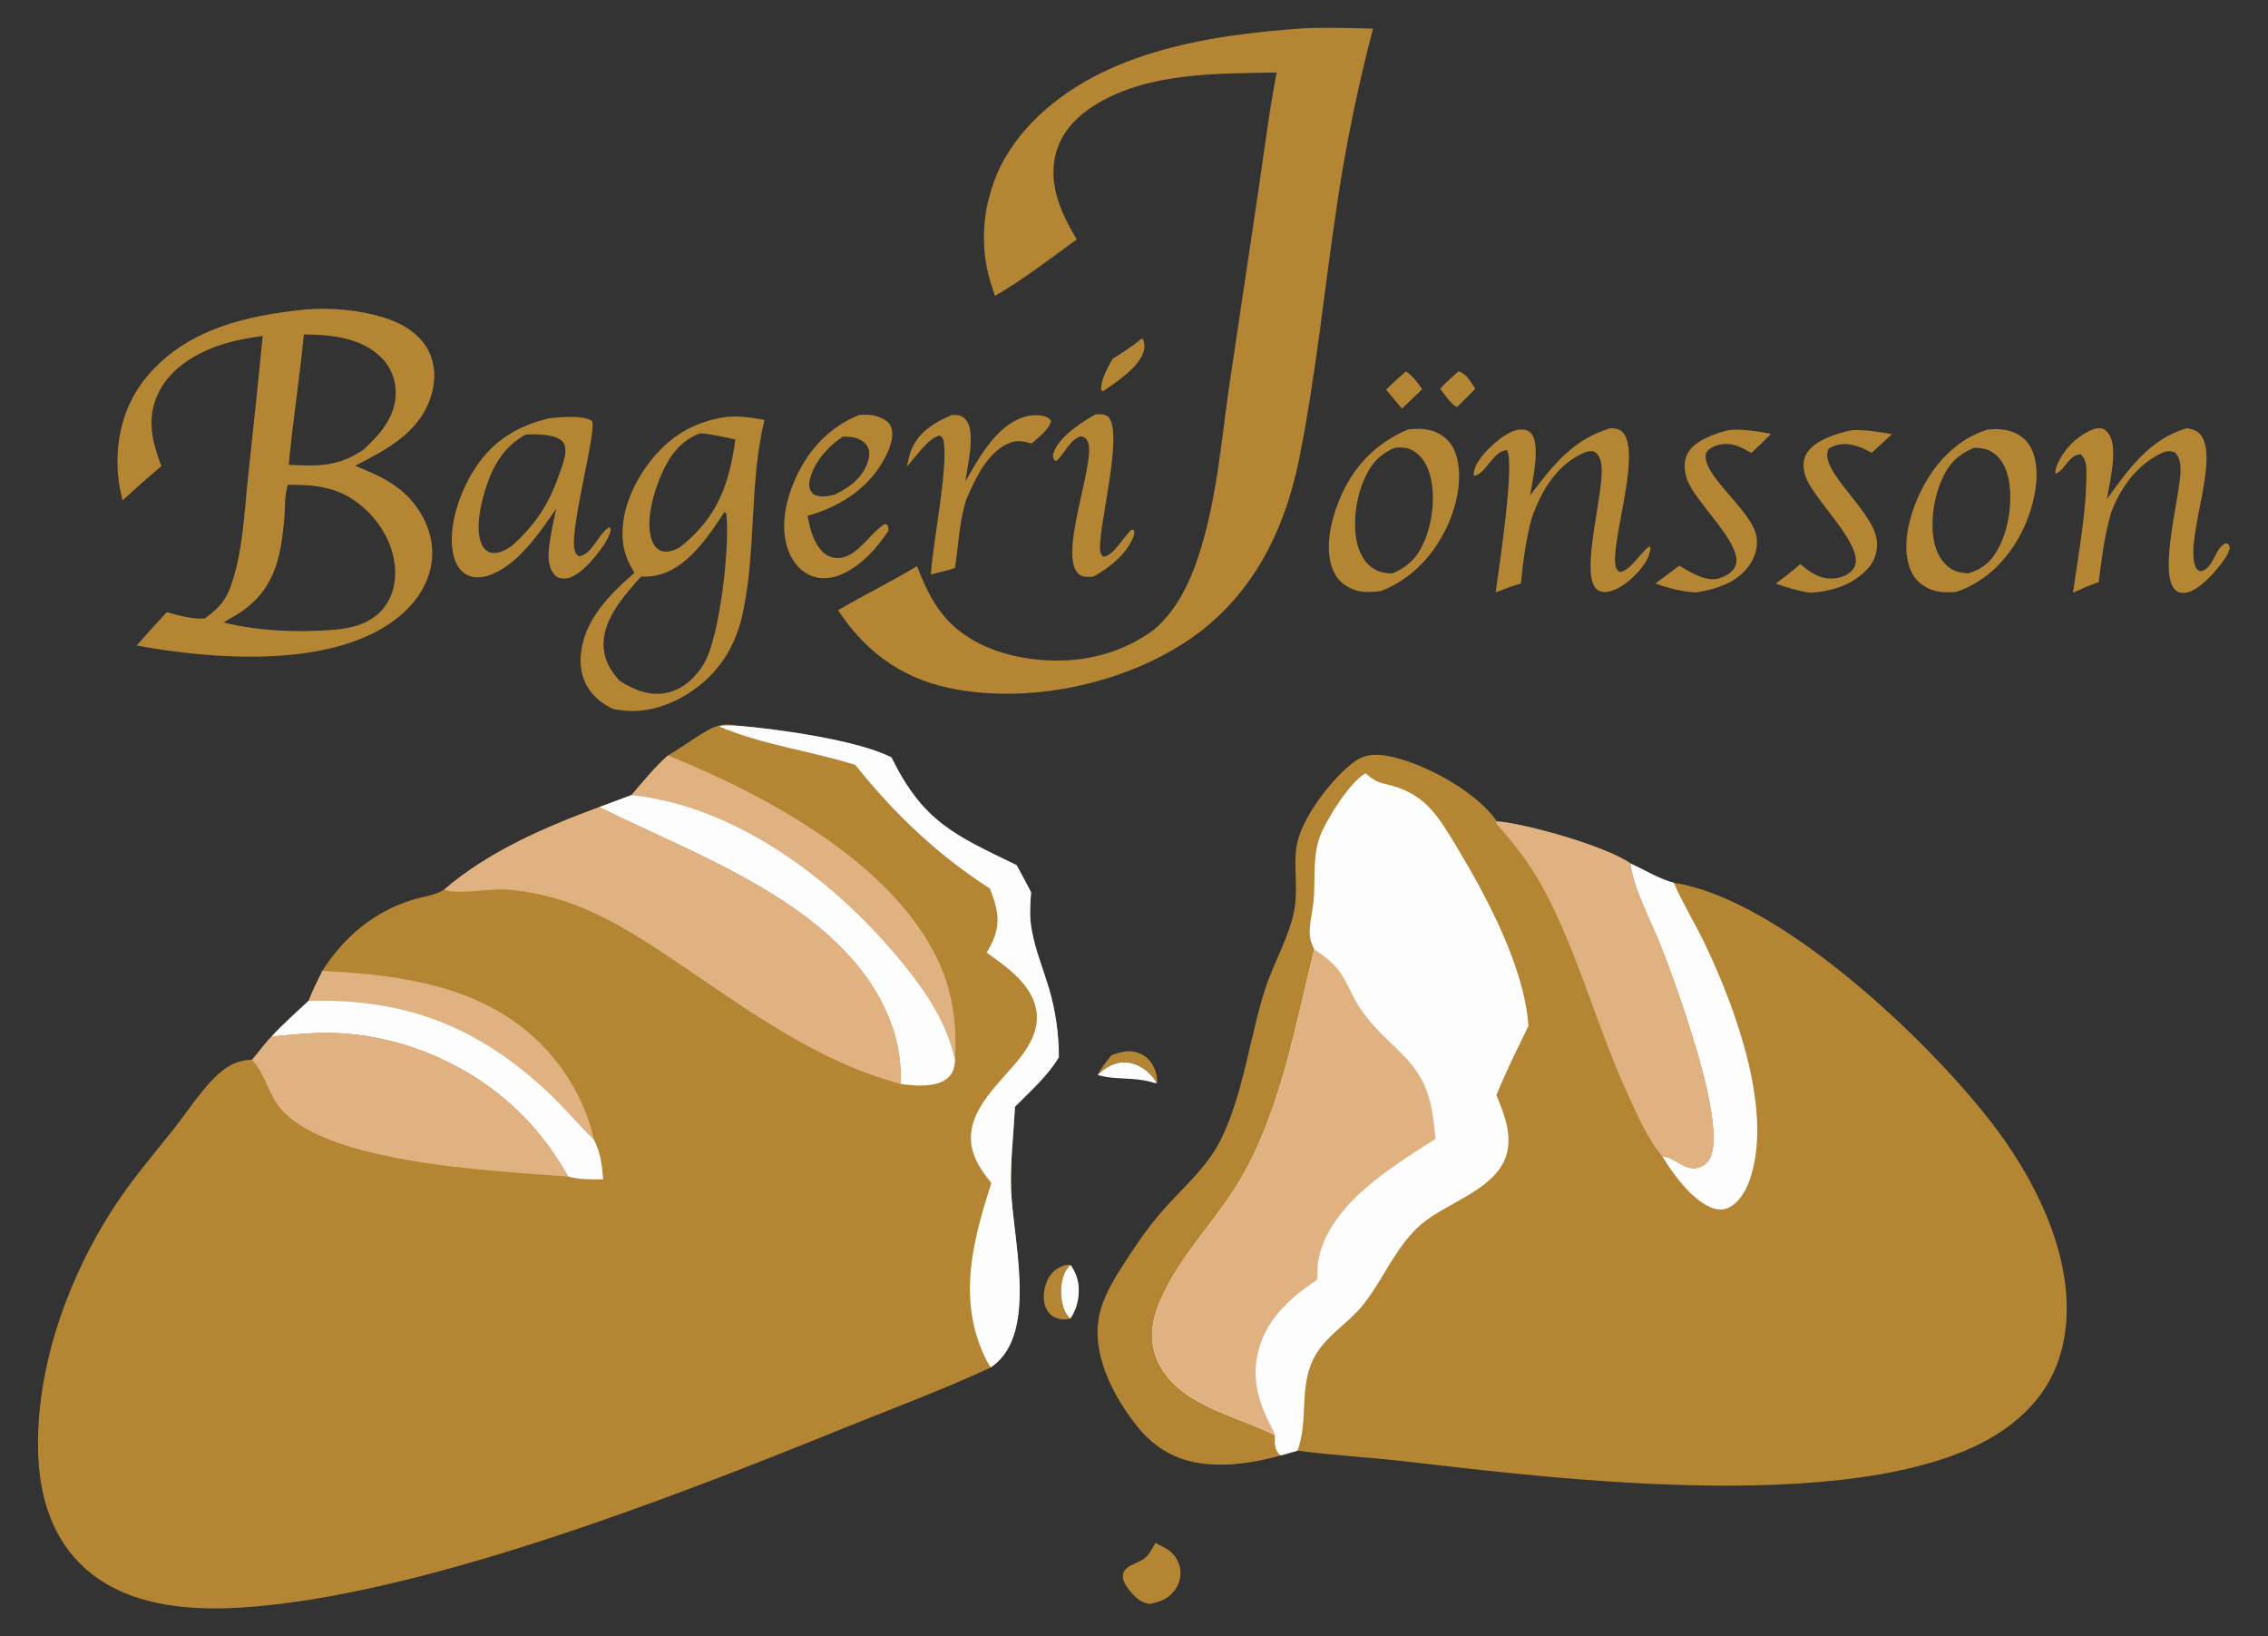 <?xml version="1.0" encoding="utf-8"?>
<!-- Generator: Adobe Illustrator 27.2.0, SVG Export Plug-In . SVG Version: 6.00 Build 0)  -->
<svg version="1.1" id="Layer_1" xmlns="http://www.w3.org/2000/svg" xmlns:xlink="http://www.w3.org/1999/xlink" x="0px" y="0px"
	 viewBox="0 0 2587 1866" style="enable-background:new 0 0 2587 1866;" xml:space="preserve">
<rect x="0" y="0" width="2587" height="1866" fill="#333333" stroke="none"/>
<style type="text/css">
	.st0{fill:#B48633;}
	.st1{fill:#FEFDFD;}
	.st2{fill:#E1B281;}
</style>
<g>
	<path class="st0" d="M2494.5,488.3c3.2,0.7,7.3,1.4,10.2,3c33.2,18.7-13.3,121.2-0.6,154.5c1.5,4,2.4,4.1,6,5.8
		c15-3.4,15.1-22.7,26.3-30.8c2.6-1.9,2.1-1.1,5.7-0.2l1.4,3.7c-0.8,4.8-3,8.5-5.6,12.6c-8.3,12.7-29.9,37.7-45.4,39.2
		c-4.5,0.4-8-0.2-11.4-3.5c-19.4-18.7,5.8-107.8,6.1-135.4c0.1-8-0.6-15.3-6.4-21.3c-6.2-1.9-9.2-1.9-15.2,0.9
		c-28,13-47.2,39.9-57.6,68c-7.5,26-10.8,52.4-14.1,79.1c-10,3.2-19.7,7.9-29.4,12.1c6.3-44.2,15.4-92,15.4-136.6
		c0-8.5-0.3-15.1-6.4-21.3c-15,0.9-17.2,18.2-28.9,22.1c0-0.6-0.1-1.3-0.1-2c0.8-10.9,11.2-25.2,18.8-32.7
		c6.7-6.6,22.6-18.3,32.7-17.1c4.5,0.5,7,3.2,9.5,6.7c11,15.7,0.7,56-2.3,74.1C2428.2,534.9,2451.7,500.7,2494.5,488.3z"/>
	<g>
		<path class="st0" d="M1268.1,1203.2c12.7-4.3,22.3-7,34.9-0.4c8,4.2,13,11.9,15.5,20.4c1.2,3.9,1.4,7.8,1.3,11.9
			c-1.3-2.2-1.2-2.1-3-4.5c-7.5-10-18.6-18-31.3-19c-14-1.1-23.3,5.2-33.4,14.1C1256.9,1217.3,1261.6,1210.6,1268.1,1203.2z"/>
		<path class="st1" d="M1252,1225.8c10.1-8.9,19.4-15.2,33.4-14.1c12.7,1,23.8,9,31.3,19c1.8,2.4,1.7,2.3,3,4.5
			c-4.3-0.4-2.5,0-6.5-1.2C1292.9,1228,1270.3,1231.9,1252,1225.8z"/>
		<path class="st0" d="M1663.7,423.5c9.3,2.8,14.1,12.3,19,19.9c-6.7,7.2-13.9,14-20.8,20.9c-6.4-2.5-14.6-15.4-19.2-21
			C1649.3,436.1,1656.4,429.8,1663.7,423.5z"/>
		<path class="st0" d="M1603.7,423.5c8.1,5.5,13,12.5,18.5,20.3c-7.5,7.6-15.4,14.8-23.1,22.2l-18.1-21.6
			C1588.2,437.1,1596.1,430.4,1603.7,423.5z"/>
		<path class="st0" d="M1302.7,386l1.7,2.2c0.8,3.8,1.5,7.1,0.6,11c-4.4,19-32.1,36.9-47.3,47.3l-1.9-2.9
			c0.7-12.2,7.4-23.7,13.1-34.3C1280.7,402.2,1291.7,394.6,1302.7,386z"/>
		<path class="st0" d="M1221,1503.7c-4.5,1.1-8.4,1.6-12.9,0.4c-6-1.5-10.7-4.6-13.9-10.1c-4.5-7.8-4.4-18-2.2-26.4
			c2.3-8.7,7-17,15.1-21.4c4.3-2.3,9.2-4.7,14.1-3.5c8.7,12.7,10.9,25.3,8.1,40.5C1228,1490.7,1225.1,1497.4,1221,1503.7z"/>
		<path class="st1" d="M1221,1503.7c-0.5-0.4-1-0.8-1.4-1.3c-7.7-8.2-9.8-23-9-33.8c0.7-9.3,3.3-19.7,10.7-25.9
			c8.7,12.7,10.9,25.3,8.1,40.5C1228,1490.7,1225.1,1497.4,1221,1503.7z"/>
		<path class="st0" d="M1317.8,1759.8c4.2,1.7,8.6,3.9,12.5,6.2c0.5,0.3,1,0.6,1.4,0.9c0.5,0.3,0.9,0.6,1.4,1c0.5,0.3,0.9,0.7,1.3,1
			c0.4,0.4,0.9,0.7,1.3,1.1c0.4,0.4,0.8,0.8,1.2,1.2c0.4,0.4,0.8,0.8,1.2,1.2s0.7,0.8,1.1,1.3c0.4,0.4,0.7,0.9,1,1.3
			c0.3,0.5,0.6,0.9,1,1.4c0.3,0.5,0.6,0.9,0.9,1.4c0.3,0.5,0.5,1,0.8,1.5c0.3,0.5,0.5,1,0.7,1.5c0.2,0.5,0.5,1,0.7,1.6
			c0.2,0.5,0.4,1,0.6,1.6c0.2,0.5,0.3,1.1,0.5,1.6c0.2,0.5,0.3,1.1,0.4,1.6c1.9,8.5,0.1,17.3-4.6,24.5
			c-7.4,11.4-17.7,15.3-30.5,17.6c-3.5-1-7-1.9-10.2-3.9c-6.7-4.2-18.7-17.7-19.6-25.7c-1.7-14.6,16.2-15.5,25-22.8
			c4.6-3.8,7.6-9.6,10.6-14.7L1317.8,1759.8z"/>
		<path class="st0" d="M1249.6,472.6c4.7-0.3,11.1-0.7,14.6,2.9c17.4,17.4-10.3,121.8-9.5,149.4c0.2,4.5,0.4,6.7,3.7,10
			c11.9-0.8,23.3-23.2,32.4-31l2.7,0.7c0.4,2.4,0.4,4.2-0.4,6.5c-6.8,20.1-28.1,36.7-46.2,46.6c-5.6,0.3-11.4,1-16.1-2.8
			c-24.9-19.9,19.1-126.6,10.3-150.3c-1.9-5.1-2.9-5.3-7.6-7.1c-13.2,3.1-18.8,19.9-28.7,28.3l-2.4-1.2c-1-3.2-1.7-4-0.8-7.4
			C1206.5,499.2,1234.2,480.8,1249.6,472.6z"/>
		<path class="st0" d="M1972.3,490.4c16.1-1.3,31.9,1.4,47.7,4.3c-7,7.7-14.8,14.7-22.3,21.8c-10.5-5.9-20.5-11.6-33-9.9
			c-7.6,1-13.7,3.3-18.5,9.5c-7.7,24.6,52.7,65.4,57.4,96.2c1.8,12-1.7,23.4-8.8,33.1c-14.4,19.7-36.8,26.2-59.7,30.2
			c-16.9-0.8-31-4.5-46.8-10.1l27.1-20.4c1.7,1.1,3.5,2.1,5.3,3.1c11.2,6.5,27,15.5,40.3,11.3c7.2-2.3,15.6-6.8,18.6-14.2
			c9.8-24.4-47.4-73.1-55.7-99.8c-2.9-9.3-3.6-20.2,1.4-28.9C1933.7,501.9,1956.5,494.3,1972.3,490.4z"/>
		<path class="st0" d="M2112.8,490.6c15.2-0.7,30.3,2,45.3,4.5l-23,21.2c-7.4-3.8-14.9-7.6-23.2-9.1c-9-1.7-18.3-0.6-26,4.4
			c-12.8,24.4,50.9,70.2,54.9,104.6c1.3,11.2-1.9,22.6-9.4,31.2c-17.2,19.5-41.9,27.4-67.1,28.5c-13.6-2-25.9-5.8-38.8-10.4
			c9.8-7,18.9-14.4,28-22.2c11.4,9.6,23,17.8,38.7,16.3c8.1-0.7,17.1-4.1,21.9-11c16.8-24.2-48.1-80-55.4-107.7
			c-2.2-8.4-2.4-17.3,2.6-24.7C2071.1,501.6,2096.6,493.5,2112.8,490.6z"/>
		<path class="st0" d="M1086,473.2c2.1,0,3.9,0,6,0.2c4.4,0.5,8.1,2.9,10.7,6.6c10.1,14.8,0.8,51.5-1.5,68.9
			c11.8-20.3,23.9-42.7,41.7-58.5c11.7-10.4,26.4-18.2,42.4-16.7c5.6,0.5,9.9,1.5,13.5,5.9c-1.2,9.9-15,19.7-22,26.1
			c-9.5-2.5-16.7-4.2-26.1-0.2c-25,10.7-38.7,41.3-48.8,64.9c-7.7,25.1-8.6,51.5-12.6,77.3c-8.9,3.1-18.3,5.1-27.5,7.4
			c2.3-37.1,19.8-120.5,14.6-151.6c-0.7-4.1-1.3-4.6-4.4-6.9c-13.1,2.6-28.1,25.5-37.6,35.4c1.3-5.8,2.5-11.7,4.5-17.3
			C1046.9,493.1,1065.9,481.6,1086,473.2z"/>
		<path class="st0" d="M980.2,473.2c7-0.5,13.3-0.5,20,1.6c6.7,2.1,13.5,5.2,16.2,12.2c4.7,12.4-3.4,29.1-9.6,39.7
			c-18.4,31.9-50.8,52-85.6,61.5c1.8,9.5,3.7,19.1,8.1,27.9c3.9,8,9.7,16.5,18.6,19.1c26.7,7.9,42.6-26.7,61.3-37.6l3.3,1.2l1.2,6
			c-12.5,19.1-28.8,37.6-49.4,48.2c-11.9,6.1-25.1,8.7-38,4c-12.5-4.6-21.5-15.3-26.4-27.4c-10.5-25.9-4.4-56.4,6.3-81.3
			C920.9,514.1,945.5,487,980.2,473.2z M961.5,497.9c-17.1,11.1-34.7,30.7-38.2,51.6c-1,6.1,0.6,9.3,4.2,14.1
			c8.7,4.2,15.5,2.5,24.6,0.5c16.8-8.1,31.2-18.5,37.6-36.9c2-5.7,2.9-12.2-0.1-17.8c-3.2-6.1-10.6-9.7-17.2-10.8
			C968.9,498.1,965.1,498,961.5,497.9z"/>
		<path class="st0" d="M1837.1,488.3c4.2,0.2,8.7,0.5,12.2,3.2c24.4,18.9-10.1,119.8-6.9,150.8c0.5,5.1,1.1,7,5,10.1
			c12.4-1.4,23.8-22.2,34.1-29.6l1.2,2.6c-1.1,6.1-2.5,10.6-5.8,15.9c-8.4,13.4-27.2,31.4-43.6,33.7c-4.4,0.6-8.9-0.1-12.3-3.3
			c-19.6-18.6,10.1-112.5,5.5-142.4c-0.9-6.1-2.5-10.2-7.6-14.1c-4.9-1.4-8.4-0.5-13,1.5c-31,14.1-47.6,43.3-58.6,73.7
			c-6.8,24.9-10,49.5-12.5,75.1c-9.8,2.7-19.3,6.4-28.8,10.1l0.3-2.1c3.3-24.2,22.2-147.3,12.5-160.1c-15.9,0.5-24.5,28.3-37.7,29.2
			c-0.6-8.2,4-15.2,8.7-21.5c8.5-11.2,29.9-31.1,44.8-31.3c4.7-0.1,8.3,0.7,11.7,4.3c11.7,12.7,1.4,54.9-1,70.9
			C1771.5,530.5,1794.1,501,1837.1,488.3z"/>
		<path class="st0" d="M2267.1,489.9c10.5-0.9,20.6-0.7,30.4,3.4c10.7,4.6,18.2,12.7,21.9,23.8c9.2,27.1-0.6,63.8-12.8,88.7
			c-15.6,31.6-41.4,57.8-75.1,69.2c-11.1,0.9-20.9,0.9-31.3-3.7c-11-4.9-18.4-13.2-22.2-24.6c-9.5-27.9,1.6-64.5,14.6-89.6
			C2208.6,526.1,2233.2,500.6,2267.1,489.9z M2251.4,510.8c-18.4,7.7-28.9,18.7-36.9,37.1c-9.9,22.8-14.6,58.1-4.8,81.4
			c3.9,9.2,11.1,18.1,20.6,21.8c4.6,1.8,10.1,2.4,15,2.8c17.8-5.8,27.4-14.7,35.7-31.5c11.5-23.2,16.2-60.1,7.7-84.9
			c-3.4-9.9-9.9-19.1-19.6-23.7C2263.6,511.2,2257.4,510.6,2251.4,510.8z"/>
		<path class="st0" d="M1606.4,489.6c10.6-0.8,21.1-1.2,31.1,3.1c10.8,4.7,18.4,12.4,22.5,23.6c9.1,24.9,2.6,57.1-7.8,80.7
			c-15.3,34.6-41.3,63.3-76.9,77c-10.1,1.3-20.5,2.1-30.3-1.3c-11-3.8-19.4-11-24.1-21.7c-10.3-23.3-3.4-55.1,5.6-77.9
			C1542,533.7,1567.5,506.2,1606.4,489.6z M1591,510.7c-18.9,8-28.1,19.7-36,38.6c-9.5,23-13.6,57.2-3.6,80.5
			c4.3,10,12.2,18.8,22.7,22.2c4.3,1.4,9.4,1.8,13.9,2c18.9-7.8,29.4-19.1,37.3-38.1c9.9-23.8,13.2-59.7,2.5-83.6
			c-4-8.8-11.5-17.3-20.9-20.6C1602.2,510.1,1596.1,510.3,1591,510.7z"/>
		<path class="st0" d="M625.9,477.1c12.6-1.4,38-4,48.9,2.7c7.7,4.8-24.4,119.9-19.7,145.6c0.8,4.5,1.5,6.4,5.4,9
			c16-2.5,21.6-26.3,35-33.4l1.2,3.7c-2.3,9.6-9.5,19.5-15.6,27.2c-7.9,10.1-23.5,27.7-36.9,27.9c-4.9,0.1-8.9-1-12.1-4.8
			c-11.3-13.3-4.7-38-2.2-53.3l4.5-21.5c-19,27.4-44.9,66.5-78.8,76.6c-7.9,2.4-16.9,2.5-24.2-1.9c-7.6-4.6-12-12.7-14-21.2
			c-7.5-30.1,6.2-69.9,21.9-95.5C559.6,504.6,588.1,486.3,625.9,477.1z M599.5,495.7c-25.5,13.8-38.2,37.2-46.4,64.1
			c-5.2,17-11.5,45.6-3.1,62.1c1.9,3.7,4.9,6.8,9,8.1c8.4,2.6,17.8-2.7,24.6-7.3c26.1-23.1,41.8-46.6,53.5-79.5
			c3-8.5,7-18.1,7.7-27.2c0.3-3.9,0-8.5-2.5-11.7c-6.8-8.8-27.7-9.2-37.7-8.9C602.9,495.4,601.2,495.5,599.5,495.7z"/>
		<path class="st0" d="M829,475.4c14.6-1.2,28.7,0.8,43,3.5c-17.6,72.8-9.1,148.4-24.9,221.1c-8.4,38.6-28.5,69.7-62.1,90.9
			c-26.1,16.4-55.4,24.3-86,17.5c-8.4-3.9-16.1-9.3-22.3-16.2c-11.4-12.7-15.7-28.4-14.2-45.3c3.5-39.7,32.8-68.9,61.1-93.6
			c-6.5-11.1-11.1-20.6-12.8-33.5c-4.3-32.4,10.2-66.5,29.5-91.9C763,497.9,791.9,480.5,829,475.4z M826.5,583.7
			c-18.4,27.9-43.1,65.7-78.5,72.7c-5.5,1.1-11.4,1.3-17,1.3c-19.3,22-44.8,49.5-42.4,81.3c1.2,15,8.3,26.3,18,37.3
			c17,10.8,35.3,18.4,55.8,13.4c17.9-4.4,32.2-18.1,41.1-33.8c17.8-31.4,29-132.8,25.1-169.5L826.5,583.7z M798.8,494.1
			c-21.7,7.9-34.1,24.4-43.4,44.8c-9.4,20.6-20.2,56.5-11.4,78.5c2,4.9,5,8.7,10,10.7c7.1,2.8,15.3-0.6,21.6-4
			c42.4-33.7,55.9-70.4,63.2-122.9C825.5,498.4,812.3,495.1,798.8,494.1z"/>
		<path class="st0" d="M349.8,352.8c28.6-2,59.9,0.7,87.4,9.1c21.1,6.5,41.6,18.2,51.8,38.6c8.1,16.3,8,35.4,2.3,52.5
			c-13.5,40.9-50.6,59.8-86.2,78.2c27,11,51,21.3,69.1,45.6c14.3,19.2,21.8,42.9,17.8,66.8c-4.9,28.8-24,51.7-47.6,67.6
			c-74.5,50.6-203.1,40.7-288.5,25c11.2-13,22.7-25.7,34.4-38.1c13.7,3.6,29.3,8.6,43.5,7.1c3-2.2,5.9-4.5,8.8-6.9
			c9.2-7.5,15.6-16.5,19.8-27.6c14.8-39.4,16.1-86.3,20.7-128c5.8-53.2,11.3-106.3,16.6-159.6c-17.4,2.5-34.7,5.5-51.3,11.4
			c-28.1,9.9-55.9,27.4-68.6,55.5c-12.7,28-6.1,54.4,4.3,81.6c-15.1,12.7-29.9,25.8-44.4,39.1c-1.9-8.8-4-17.5-4.8-26.4
			c-4.1-41.1,5.4-81.6,31.9-113.9C212.3,375,281.7,359.6,349.8,352.8z M328.4,552.9c-0.3,0.8-0.5,1.7-0.8,2.5
			c-2.9,10.3-2.3,23.8-3.2,34.6c-3.9,47.9-12.1,86.2-56.7,112.4c-4.2,2.5-8.6,4.8-12.7,7.5c40.4,9.9,84,11.5,125.3,8.4
			c20.5-1.7,41.3-6.7,55.5-22.7c11.9-13.4,16.2-31.5,14.7-49.1c-2.4-28-18.3-53.7-40-71.1C385.3,555.1,359.2,552.7,328.4,552.9z
			 M346.6,381.4c-4.8,49.7-12.6,99.1-17.3,148.7c33.4,1.6,56.7,2.4,85.7-17.6c18.4-17.1,35.4-36.1,36.4-62.6c0-1,0.1-2,0-3
			c0-1-0.1-2-0.1-3c-0.1-1-0.2-2-0.3-2.9c-0.1-1-0.2-2-0.4-2.9c-0.2-1-0.4-1.9-0.6-2.9c-0.2-1-0.5-1.9-0.7-2.9
			c-0.3-1-0.6-1.9-0.9-2.8c-0.3-0.9-0.7-1.9-1-2.8c-0.4-0.9-0.8-1.8-1.2-2.7c-0.4-0.9-0.8-1.8-1.3-2.7c-0.5-0.9-0.9-1.7-1.4-2.6
			c-0.5-0.9-1-1.7-1.6-2.5c-0.5-0.8-1.1-1.6-1.7-2.4c-0.6-0.8-1.2-1.6-1.8-2.3c-0.6-0.8-1.3-1.5-2-2.2c-0.7-0.7-1.3-1.4-2.1-2.1
			C411.8,384.9,376.7,381.6,346.6,381.4z"/>
		<path class="st0" d="M1487,32.3c26.4-1.3,52.8-0.2,79.2,0.3c-8.5,32.2-16.1,64.6-22.8,97.1c-6.7,32.6-12.6,65.3-17.5,98.2
			c-15,98.2-24.4,198-44,295.4c-17.1,84.8-55.7,160.4-129.5,208.8c-75.3,49.4-182.3,71.2-270.7,52.3
			c-54.2-11.6-95.6-42.3-125.7-88.5c29.6-17.5,60.6-32.4,90-50.3c6.8,17.7,14.9,35.8,26.2,51.2c24.1,32.8,63.2,48.9,102.4,54.4
			c50.5,7,100.8-2.6,141.9-33.3c25-21.3,39.9-51.6,50.1-82.3c20.8-62.5,26.1-129.1,35.3-194L1435,220c6.8-45.7,12.5-91.9,21.2-137.3
			c-67.7,1.3-144.1-0.3-204.1,35.2c-22.7,13.4-42,32.5-48.2,59c-8.2,35,6.9,66.9,24.3,96.1c-30.1,21.9-61,45.8-93.2,64.4
			c-6.2-17.1-10.7-33.6-12.1-51.9c-0.1-1.5-0.2-3.1-0.3-4.6c-0.1-1.5-0.1-3.1-0.2-4.6c0-1.5-0.1-3.1-0.1-4.6c0-1.5,0-3.1,0-4.6
			c0-1.5,0.1-3.1,0.2-4.6c0.1-1.5,0.2-3.1,0.3-4.6c0.1-1.5,0.2-3.1,0.4-4.6c0.1-1.5,0.3-3.1,0.5-4.6c0.2-1.5,0.4-3.1,0.6-4.6
			s0.5-3,0.7-4.6c0.3-1.5,0.5-3,0.9-4.5c0.3-1.5,0.6-3,1-4.5c0.3-1.5,0.7-3,1.1-4.5c0.4-1.5,0.8-3,1.2-4.5c0.4-1.5,0.8-3,1.3-4.4
			c0.5-1.5,0.9-2.9,1.4-4.4c0.5-1.5,1-2.9,1.5-4.4c0.5-1.4,1.1-2.9,1.6-4.3c0.6-1.4,1.1-2.9,1.7-4.3c0.6-1.4,1.2-2.8,1.8-4.2
			c0.6-1.4,1.3-2.8,2-4.2c0.7-1.4,1.3-2.8,2-4.1c0.7-1.4,1.4-2.7,2.2-4.1c0.7-1.4,1.5-2.7,2.3-4c0.8-1.3,1.6-2.7,2.4-4
			c0.8-1.3,1.6-2.6,2.5-3.9c0.8-1.3,1.7-2.6,2.6-3.9c0.9-1.3,1.8-2.5,2.6-3.8c0.9-1.3,1.8-2.5,2.7-3.7c0.9-1.2,1.9-2.4,2.8-3.6
			c1-1.2,1.9-2.4,2.9-3.6c1-1.2,2-2.3,3-3.5C1245.8,60.2,1375.7,39.9,1487,32.3z"/>
		<path class="st0" d="M1461.2,1659.8c-28.4,7.8-58.1,12.8-87.6,9.5c-31.4-3.4-56.4-17.7-76.1-42.2c-28.2-35-55.1-86.5-42.3-132.6
			c5.7-20.4,17.7-39.4,29.1-56.9c13.9-21.5,28.9-43,46.2-61.9c23.2-25.3,47.8-46.6,63-78c25.1-52.1,32-115,49.7-170.1
			c9.7-30.2,27.7-59.4,33.3-90.7c4.1-23.2-0.8-46.5,2.1-69.7c4-32.5,40.7-79.9,66.6-98.8c11.1-8.1,23.4-8.8,36.7-6.5
			c40.3,7.1,102.3,40.5,125.5,74.8c33.8,2.7,125.5,28.7,152.7,48.2c15.5,7,32.9,17.8,49.1,21.9c122.4,18.3,298.2,186.1,370.3,283.9
			c46.8,63.6,88.1,150.1,75.7,231.2c-6.9,45.1-29.1,79.1-65.9,106c-144.6,105.4-514.2,58.6-686.6,38.7
			c-40.7-4.7-81.9-6.8-122.4-12.2L1461.2,1659.8z"/>
		<path class="st1" d="M1860,984.8c15.5,7,32.9,17.8,49.1,21.9c11.2,25.4,25.9,49,37.7,74.1c33.9,72.3,76.8,189.2,48.3,266.7
			c-4.3,11.7-12.5,25.3-24.6,30.3c-6.6,2.7-13.7,1.6-20.1-1.3c-22.2-10.1-41.9-37.6-54.3-57.8c12.6,0.7,21.8,12.6,34.4,13.6
			c6.7,0.5,12.2-2.1,16.8-6.9c29.4-30.3-38.5-209.8-53.1-247.4C1884.6,1053.7,1861.2,1008.8,1860,984.8z"/>
		<path class="st2" d="M1707.3,936.6c33.8,2.7,125.5,28.7,152.7,48.2c1.2,23.9,24.6,68.8,34.1,93.2c14.7,37.6,82.6,217.1,53.1,247.4
			c-4.6,4.8-10,7.4-16.8,6.9c-12.6-0.9-21.7-12.8-34.4-13.6c-17.4-21-28.9-48.3-40.2-72.9c-35.5-77.3-61.2-176.7-103.5-246.6
			c-12.9-21.4-29.1-41.3-45.6-60.1L1707.3,936.6z"/>
		<path class="st1" d="M1499.1,1082.7c-2.7-5.7-4.8-10.8-5.1-17.2c-0.6-12.9,3.3-25.7,4.4-38.5c2.2-24.5-1.5-49.2,7.1-72.9
			c7-19,35-63.4,52.2-72.2l2.2,1.9c7,5.8,11.3,8.2,20.3,10.3c43.7,10,57.8,32.7,80,69.4c34.9,57.8,78.7,139,83.2,206.6
			c-12.6,26-25.7,52-36.5,78.8c9.5,23.2,20,49.1,9.3,73.9c-15.3,35.7-67.7,49.5-96,74.2c-28.3,24.7-42.2,62.1-65.4,91.1
			c-17.3,21.6-44,36.2-56.5,61.3c-16.9,33.9-5.5,70.8-18.3,105l-18.9,5.4c-0.6-0.4-1.2-0.8-1.7-1.2c-6.1-5.6-5.3-14.3-5.2-21.8
			c-42.9-21.9-104.4-32.8-130.3-77.8c-12.1-21.1-12.2-43.9-4.1-66.4c19.7-54.6,65.2-97.2,94.5-146.7
			C1460.3,1268.5,1477.6,1169.1,1499.1,1082.7z"/>
		<path class="st2" d="M1499.1,1082.7c41.1,26.4,33.3,42.5,58.3,75.5c28.8,38,63.8,50.8,74.8,102.5c2.7,12.5,3.9,25.3,5.2,38
			c-49.5,32.1-119,73.2-133,135.4c-1.9,8.3-1.7,16.6-1.6,25.1c-32.5,21.7-61.3,47.4-68.8,87.7c-4.9,25.9,0.7,48.1,11.6,71.4
			c2.7,5.8,6.8,12.2,8.6,18.4c-42.9-21.9-104.4-32.8-130.3-77.8c-12.1-21.1-12.2-43.9-4.1-66.4c19.7-54.6,65.2-97.2,94.5-146.7
			C1460.3,1268.5,1477.6,1169.1,1499.1,1082.7z"/>
		<path class="st0" d="M761.9,861.5c11.7-6.8,22.7-14.6,34.1-21.9c16.7-10.7,26.7-16.3,46.7-11.8c44.1,3.7,136.1,16.4,174.1,36.1
			c36.1,73.4,71.7,88.4,142.7,122.8c5.7,10.2,11.1,20.5,16.5,30.9c-0.7,11.3-1.7,22.8-0.5,34.1c2.9,26.2,13.4,50.4,20.9,75.4
			c7.5,25,11.4,52.6,11.3,78.7c-12.7,21.3-32.6,38.8-50,56.4c-1.6,31.2-5.4,62.1-4.5,93.3c1.6,54.7,29.2,156.9-15.8,198.2
			c-2.3,2.1-4.8,4-7.4,5.9c-54.5,25.2-111.6,46.5-167.3,69c-193.3,78.3-484.3,192.1-687.7,204.7c-61.2,3.8-130.3-1.9-178.1-44.8
			c-36.5-32.8-51.1-79.3-53.2-127.2c-4.4-99.2,34.1-205.8,88.5-287.9c19.8-29.9,42.8-56.8,65.1-84.8c14.4-18.1,27.2-38,42.9-55
			c13.5-14.6,26.8-24.5,47.3-25.1c7.6-8.7,14.1-18.2,22.3-26.5c13-14.4,28-27.4,42.2-40.7c4.5-11.7,10.2-22.9,15.7-34.1
			c24-38.1,58.5-67.2,102-80.8c11.7-3.6,27.1-5.3,37.1-12.1c50.8-43.6,114.6-70.9,176.8-94l36.8-13.7
			C733.6,891,746.7,875.3,761.9,861.5z"/>
		<path class="st2" d="M367.7,1107.3c92.3,4.4,189.5,17.9,255.4,89.7c26.2,28.5,46.3,64.7,54.3,102.8c-17.9-17.3-33.8-36.7-52-53.8
			c-80.5-75.6-163.7-107.6-273.4-104.5C356.5,1129.7,362.2,1118.5,367.7,1107.3z"/>
		<path class="st1" d="M352,1141.4c109.7-3.1,192.9,28.9,273.4,104.5c18.2,17.1,34.1,36.4,52,53.8c7.8,15.1,9.2,28.6,10.6,45.2
			c-13.6,0.1-26.8,0.6-40-3.2c-19-33.8-42.8-63.6-72.5-88.6c-53.6-45.2-124.7-73.1-195-75.1c-23.6-0.7-47.1,2-70.7,4
			C322.9,1167.7,337.8,1154.7,352,1141.4z"/>
		<path class="st2" d="M720.4,906.7c13.2-15.7,26.2-31.4,41.5-45.2c112.9,45.7,262.3,125.3,311.7,242.1
			c14.6,34.5,17.5,68.6,15.9,105.6c-9.2-41.8-31.6-75.8-58.2-108.7C955.7,1007,842.8,919.7,720.4,906.7z"/>
		<path class="st1" d="M720.4,906.7c122.3,13,235.3,100.3,310.9,193.8c26.6,32.9,49,66.9,58.2,108.7c-1.1,9-2.3,15.8-10.1,21.5
			c-13.5,9.8-36.3,7.6-51.9,5.5c0.3-21.4-2-42.2-8.8-62.6C973.1,1037,800.6,978.8,683.6,920.4L720.4,906.7z"/>
		<path class="st1" d="M975.7,872.4c-50.8-16.1-106.3-23-155.2-43.8c0.7-0.3,1.4-0.7,2.1-0.8c5.9-1,14.1,0,20.2-0.1
			c44.1,3.7,136.1,16.4,174.1,36.1c36.1,73.4,71.7,88.4,142.7,122.8c5.7,10.2,11.1,20.5,16.5,30.9c-0.7,11.3-1.7,22.8-0.5,34.1
			c2.9,26.2,13.4,50.4,20.9,75.4c7.5,25,11.4,52.6,11.3,78.7c-12.7,21.3-32.6,38.8-50,56.4c-1.6,31.2-5.4,62.1-4.5,93.3
			c1.6,54.7,29.2,156.9-15.8,198.2c-2.3,2.1-4.8,4-7.4,5.9c-1.7-2.6-3.3-5.2-4.7-7.9c-34-67-16.3-135.3,5.4-202.4
			c-11-13.9-21.1-27.7-23-45.9c-4.1-38.8,34.5-69.7,56.1-97.4c11.6-14.9,21.2-33,18.4-52.5c-4.4-30.4-33.9-50.7-57-67.1
			c3-4.7,5.6-9.5,7.8-14.7c8.8-20.9,4-38.1-3.9-58.2C1069.2,974.8,1020.2,928.1,975.7,872.4z"/>
		<path class="st2" d="M309.8,1182.1c23.5-2,47-4.7,70.7-4c70.3,2,141.4,29.8,195,75.1c29.7,25,53.5,54.8,72.5,88.6
			c-29.6-2-59.2-4.3-88.8-6.9c-64.8-6-193.4-19.9-237.6-68.8c-14.4-15.9-18.2-38.6-32.3-55.3l-1.8-2.1
			C295.2,1199.9,301.6,1190.4,309.8,1182.1z"/>
		<path class="st2" d="M506.8,1014.4c50.8-43.6,114.6-70.9,176.8-94c117.1,58.4,289.5,116.6,335.1,253.2c6.8,20.4,9.1,41.2,8.8,62.6
			c-94.5-25.4-170.4-81.4-250.1-135.3c-44-29.7-89-59.9-140.4-75.3c-19.8-5.9-41-10.1-61.7-11.2
			C559.4,1013.6,518.1,1020.5,506.8,1014.4z"/>
	</g>
</g>
</svg>
